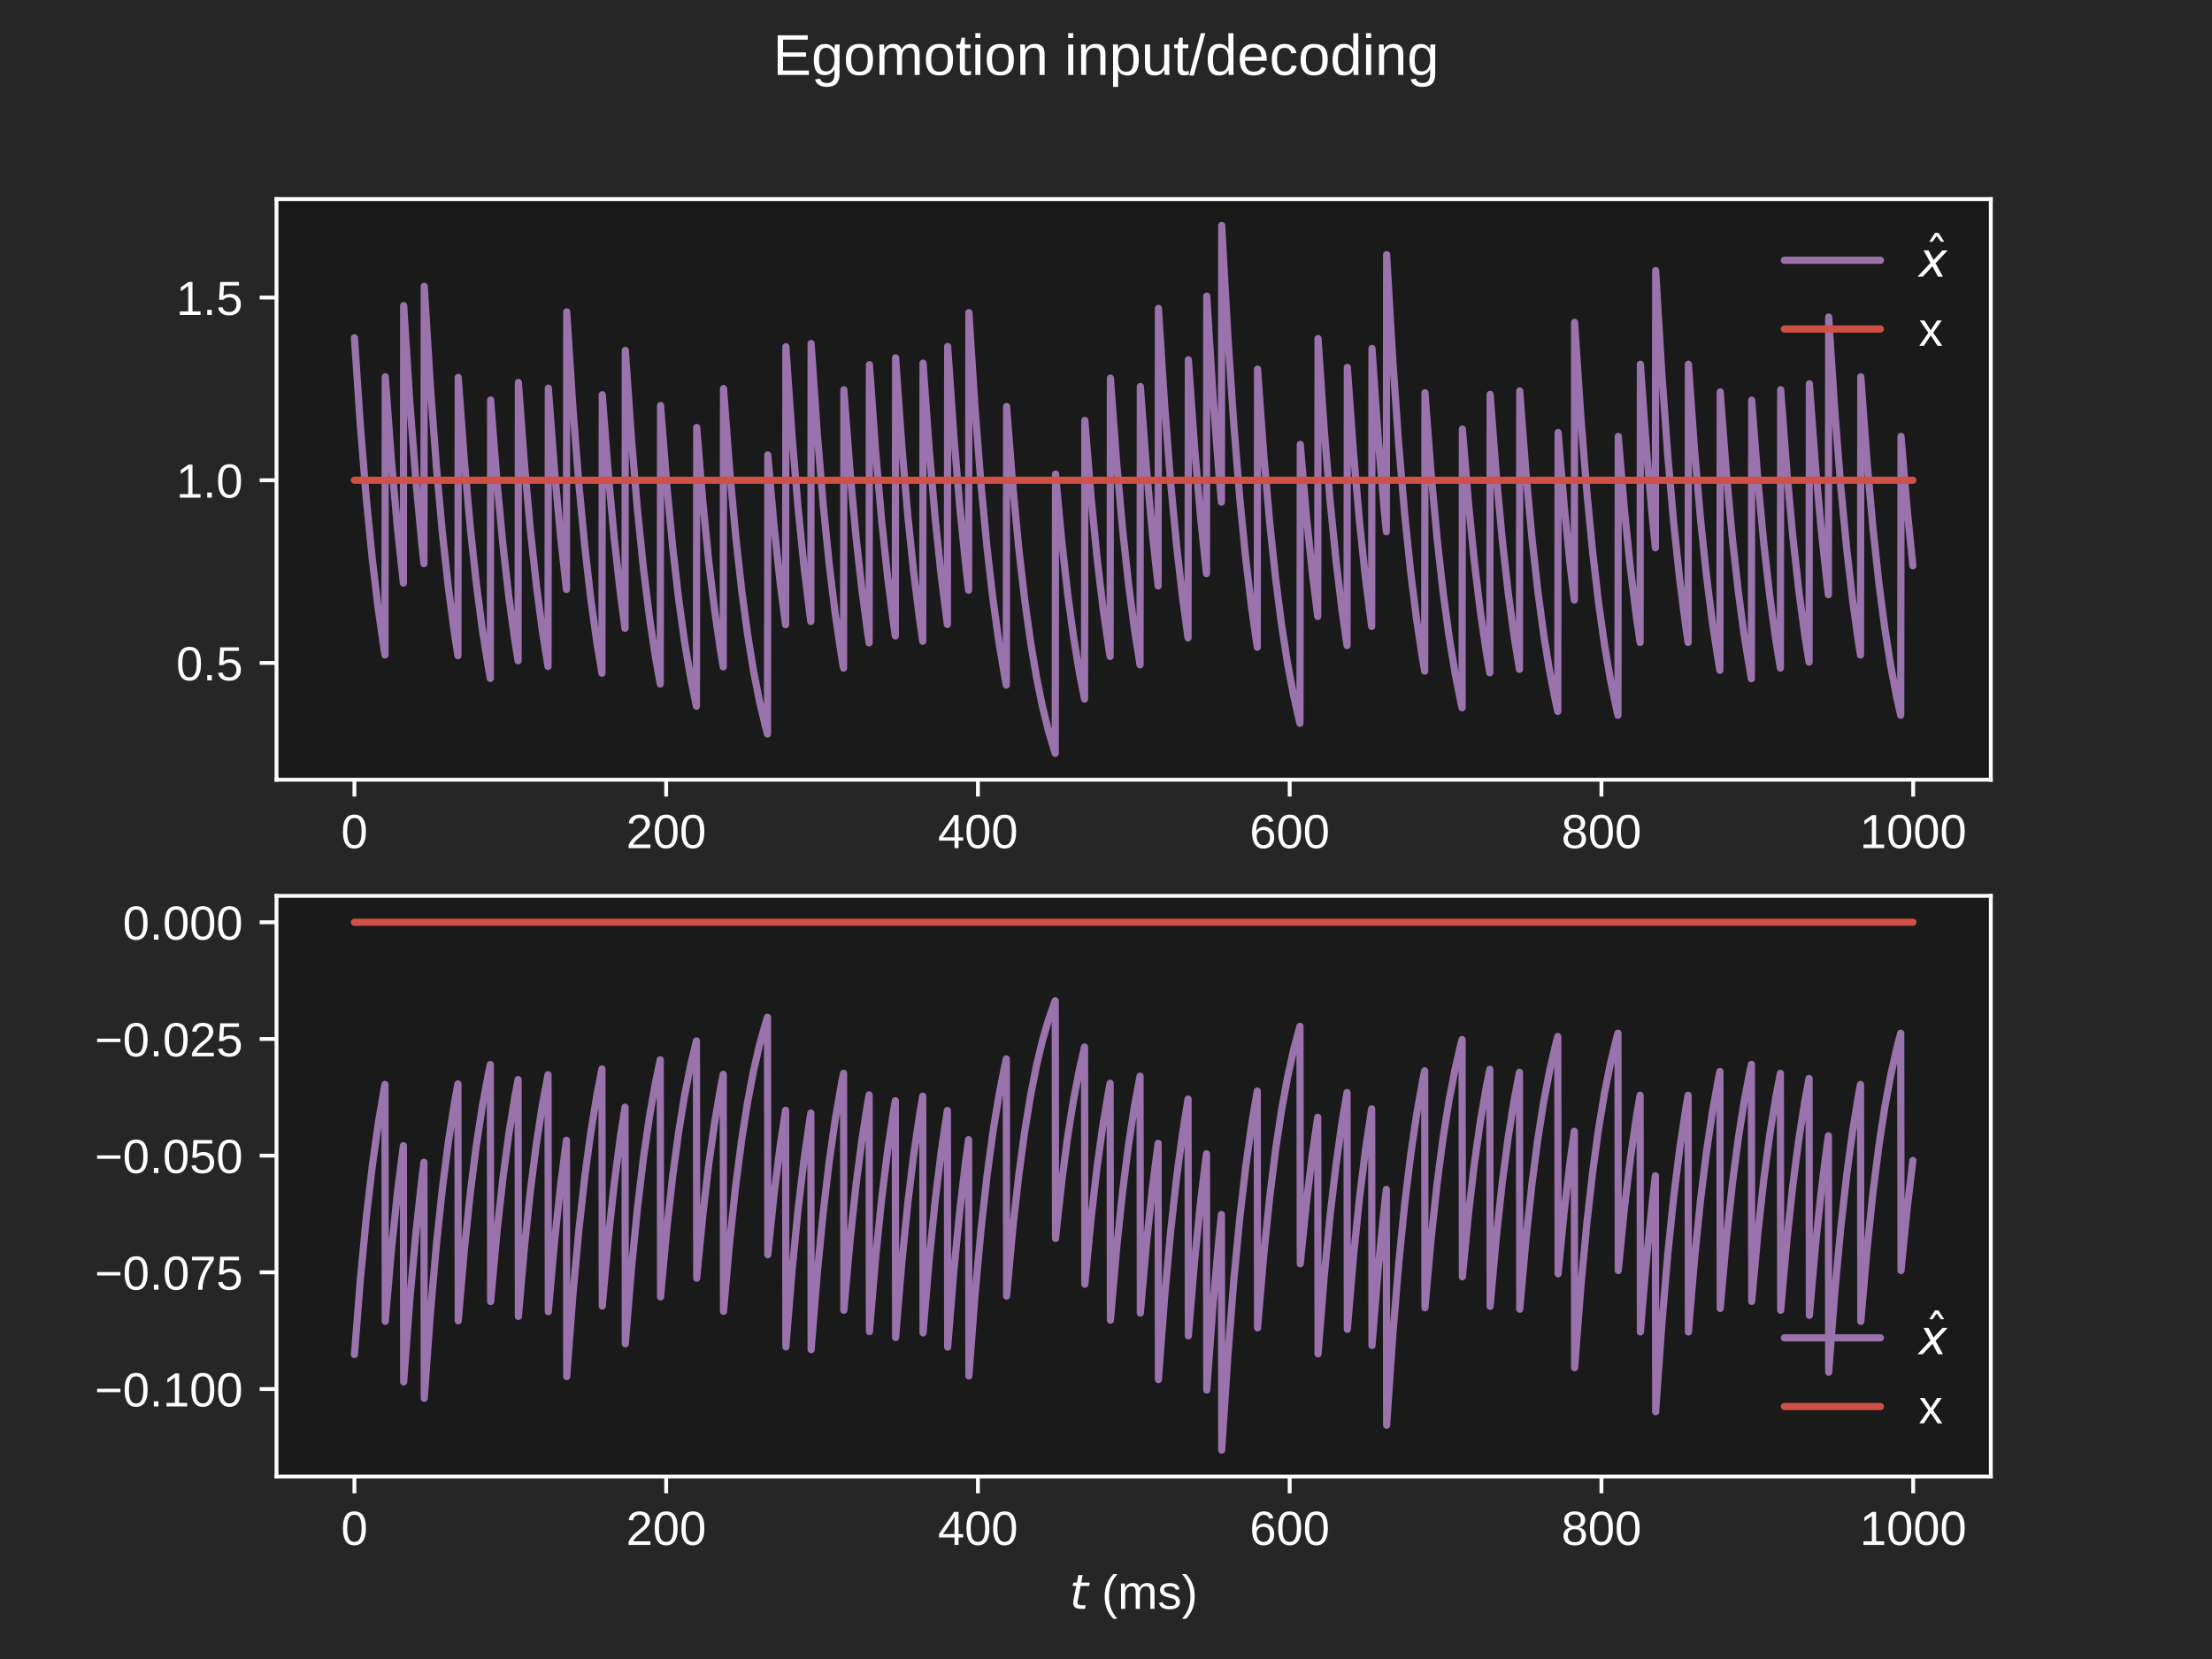 <?xml version="1.0" encoding="utf-8" standalone="no"?>
<!DOCTYPE svg PUBLIC "-//W3C//DTD SVG 1.1//EN"
  "http://www.w3.org/Graphics/SVG/1.1/DTD/svg11.dtd">
<!-- Created with matplotlib (https://matplotlib.org/) -->
<svg height="345.6pt" version="1.1" viewBox="0 0 460.8 345.6" width="460.8pt" xmlns="http://www.w3.org/2000/svg" xmlns:xlink="http://www.w3.org/1999/xlink">
 <defs>
  <style type="text/css">*{stroke-linecap:butt;stroke-linejoin:round;}</style>
 </defs>
 <g id="figure_1">
  <g id="patch_1">
   <path d="M 0 345.6 
L 460.8 345.6 
L 460.8 0 
L 0 0 
z
" style="fill:#262626;"/>
  </g>
  <g id="axes_1">
   <g id="patch_2">
    <path d="M 57.6 162.432 
L 414.72 162.432 
L 414.72 41.472 
L 57.6 41.472 
z
" style="fill:#1a1a1a;"/>
   </g>
   <g id="matplotlib.axis_1">
    <g id="xtick_1">
     <g id="line2d_1">
      <defs>
       <path d="M 0 0 
L 0 3.5 
" id="m8b105c3c5e" style="stroke:#ffffff;stroke-width:0.8;"/>
      </defs>
      <g>
       <use style="fill:#ffffff;stroke:#ffffff;stroke-width:0.8;" x="73.833" xlink:href="#m8b105c3c5e" y="162.432"/>
      </g>
     </g>
     <g id="text_1">
      <!-- 0 -->
      <g style="fill:#ffffff;" transform="translate(71.052 176.679)scale(0.1 -0.1)">
       <defs>
        <path d="M 51.703 34.422 
Q 51.703 24.516 49.828 17.75 
Q 47.953 10.984 44.703 6.812 
Q 41.453 2.641 37.062 0.828 
Q 32.672 -0.984 27.688 -0.984 
Q 22.656 -0.984 18.312 0.828 
Q 13.969 2.641 10.766 6.781 
Q 7.562 10.938 5.734 17.703 
Q 3.906 24.469 3.906 34.422 
Q 3.906 44.828 5.734 51.641 
Q 7.562 58.453 10.781 62.5 
Q 14.016 66.547 18.406 68.188 
Q 22.797 69.828 27.984 69.828 
Q 32.906 69.828 37.219 68.188 
Q 41.547 66.547 44.766 62.5 
Q 48 58.453 49.844 51.641 
Q 51.703 44.828 51.703 34.422 
z
M 42.781 34.422 
Q 42.781 42.625 41.797 48.062 
Q 40.828 53.516 38.922 56.766 
Q 37.016 60.016 34.25 61.359 
Q 31.5 62.703 27.984 62.703 
Q 24.266 62.703 21.438 61.328 
Q 18.609 59.969 16.672 56.719 
Q 14.75 53.469 13.766 48.016 
Q 12.797 42.578 12.797 34.422 
Q 12.797 26.516 13.797 21.094 
Q 14.797 15.672 16.719 12.375 
Q 18.656 9.078 21.438 7.641 
Q 24.219 6.203 27.781 6.203 
Q 31.25 6.203 34.031 7.641 
Q 36.812 9.078 38.734 12.375 
Q 40.672 15.672 41.719 21.094 
Q 42.781 26.516 42.781 34.422 
z
" id="LiberationSans-48"/>
       </defs>
       <use xlink:href="#LiberationSans-48"/>
      </g>
     </g>
    </g>
    <g id="xtick_2">
     <g id="line2d_2">
      <g>
       <use style="fill:#ffffff;stroke:#ffffff;stroke-width:0.8;" x="138.777" xlink:href="#m8b105c3c5e" y="162.432"/>
      </g>
     </g>
     <g id="text_2">
      <!-- 200 -->
      <g style="fill:#ffffff;" transform="translate(130.435 176.679)scale(0.1 -0.1)">
       <defs>
        <path d="M 5.031 0 
L 5.031 6.203 
Q 7.516 11.922 11.109 16.281 
Q 14.703 20.656 18.656 24.188 
Q 22.609 27.734 26.484 30.766 
Q 30.375 33.797 33.5 36.812 
Q 36.625 39.844 38.547 43.156 
Q 40.484 46.484 40.484 50.688 
Q 40.484 53.609 39.594 55.828 
Q 38.719 58.062 37.062 59.562 
Q 35.406 61.078 33.078 61.828 
Q 30.766 62.594 27.938 62.594 
Q 25.297 62.594 22.969 61.859 
Q 20.656 61.141 18.844 59.672 
Q 17.047 58.203 15.891 56.031 
Q 14.75 53.859 14.406 50.984 
L 5.422 51.812 
Q 5.859 55.516 7.469 58.781 
Q 9.078 62.062 11.906 64.531 
Q 14.75 67 18.719 68.406 
Q 22.703 69.828 27.938 69.828 
Q 33.062 69.828 37.062 68.609 
Q 41.062 67.391 43.812 64.984 
Q 46.578 62.594 48.047 59.078 
Q 49.516 55.562 49.516 50.984 
Q 49.516 47.516 48.266 44.391 
Q 47.016 41.266 44.938 38.422 
Q 42.875 35.594 40.141 32.953 
Q 37.406 30.328 34.422 27.812 
Q 31.453 25.297 28.422 22.828 
Q 25.391 20.359 22.719 17.859 
Q 20.062 15.375 17.969 12.812 
Q 15.875 10.25 14.703 7.469 
L 50.594 7.469 
L 50.594 0 
z
" id="LiberationSans-50"/>
       </defs>
       <use xlink:href="#LiberationSans-50"/>
       <use x="55.615" xlink:href="#LiberationSans-48"/>
       <use x="111.23" xlink:href="#LiberationSans-48"/>
      </g>
     </g>
    </g>
    <g id="xtick_3">
     <g id="line2d_3">
      <g>
       <use style="fill:#ffffff;stroke:#ffffff;stroke-width:0.8;" x="203.721" xlink:href="#m8b105c3c5e" y="162.432"/>
      </g>
     </g>
     <g id="text_3">
      <!-- 400 -->
      <g style="fill:#ffffff;" transform="translate(195.379 176.679)scale(0.1 -0.1)">
       <defs>
        <path d="M 43.016 15.578 
L 43.016 0 
L 34.719 0 
L 34.719 15.578 
L 2.297 15.578 
L 2.297 22.406 
L 33.797 68.797 
L 43.016 68.797 
L 43.016 22.516 
L 52.688 22.516 
L 52.688 15.578 
z
M 34.719 58.891 
Q 34.625 58.641 34.234 57.938 
Q 33.844 57.234 33.344 56.344 
Q 32.859 55.469 32.344 54.562 
Q 31.844 53.656 31.453 53.078 
L 13.812 27.094 
Q 13.578 26.703 13.109 26.062 
Q 12.641 25.438 12.156 24.781 
Q 11.672 24.125 11.172 23.484 
Q 10.688 22.859 10.406 22.516 
L 34.719 22.516 
z
" id="LiberationSans-52"/>
       </defs>
       <use xlink:href="#LiberationSans-52"/>
       <use x="55.615" xlink:href="#LiberationSans-48"/>
       <use x="111.23" xlink:href="#LiberationSans-48"/>
      </g>
     </g>
    </g>
    <g id="xtick_4">
     <g id="line2d_4">
      <g>
       <use style="fill:#ffffff;stroke:#ffffff;stroke-width:0.8;" x="268.664" xlink:href="#m8b105c3c5e" y="162.432"/>
      </g>
     </g>
     <g id="text_4">
      <!-- 600 -->
      <g style="fill:#ffffff;" transform="translate(260.323 176.679)scale(0.1 -0.1)">
       <defs>
        <path d="M 51.219 22.516 
Q 51.219 17.328 49.781 13 
Q 48.344 8.688 45.531 5.578 
Q 42.719 2.484 38.562 0.75 
Q 34.422 -0.984 29 -0.984 
Q 23 -0.984 18.5 1.312 
Q 14.016 3.609 11.031 7.922 
Q 8.062 12.25 6.562 18.531 
Q 5.078 24.812 5.078 32.812 
Q 5.078 42 6.766 48.922 
Q 8.453 55.859 11.625 60.5 
Q 14.797 65.141 19.359 67.484 
Q 23.922 69.828 29.688 69.828 
Q 33.203 69.828 36.281 69.094 
Q 39.359 68.359 41.875 66.719 
Q 44.391 65.094 46.281 62.406 
Q 48.188 59.719 49.312 55.812 
L 40.922 54.297 
Q 39.547 58.734 36.547 60.719 
Q 33.547 62.703 29.594 62.703 
Q 25.984 62.703 23.047 60.984 
Q 20.125 59.281 18.062 55.875 
Q 16.016 52.484 14.906 47.359 
Q 13.812 42.234 13.812 35.406 
Q 16.219 39.844 20.562 42.156 
Q 24.906 44.484 30.516 44.484 
Q 35.203 44.484 39.016 42.969 
Q 42.828 41.453 45.531 38.594 
Q 48.25 35.75 49.734 31.672 
Q 51.219 27.594 51.219 22.516 
z
M 42.281 22.125 
Q 42.281 25.688 41.406 28.562 
Q 40.531 31.453 38.766 33.469 
Q 37.016 35.5 34.422 36.594 
Q 31.844 37.703 28.422 37.703 
Q 26.031 37.703 23.578 36.984 
Q 21.141 36.281 19.156 34.688 
Q 17.188 33.109 15.938 30.516 
Q 14.703 27.938 14.703 24.219 
Q 14.703 20.406 15.672 17.109 
Q 16.656 13.812 18.484 11.375 
Q 20.312 8.938 22.891 7.516 
Q 25.484 6.109 28.719 6.109 
Q 31.891 6.109 34.406 7.203 
Q 36.922 8.297 38.672 10.375 
Q 40.438 12.453 41.359 15.422 
Q 42.281 18.406 42.281 22.125 
z
" id="LiberationSans-54"/>
       </defs>
       <use xlink:href="#LiberationSans-54"/>
       <use x="55.615" xlink:href="#LiberationSans-48"/>
       <use x="111.23" xlink:href="#LiberationSans-48"/>
      </g>
     </g>
    </g>
    <g id="xtick_5">
     <g id="line2d_5">
      <g>
       <use style="fill:#ffffff;stroke:#ffffff;stroke-width:0.8;" x="333.608" xlink:href="#m8b105c3c5e" y="162.432"/>
      </g>
     </g>
     <g id="text_5">
      <!-- 800 -->
      <g style="fill:#ffffff;" transform="translate(325.267 176.679)scale(0.1 -0.1)">
       <defs>
        <path d="M 51.266 19.188 
Q 51.266 14.797 49.875 11.109 
Q 48.484 7.422 45.625 4.734 
Q 42.781 2.047 38.328 0.531 
Q 33.891 -0.984 27.828 -0.984 
Q 21.781 -0.984 17.359 0.531 
Q 12.938 2.047 10.031 4.703 
Q 7.125 7.375 5.734 11.062 
Q 4.344 14.75 4.344 19.094 
Q 4.344 22.859 5.484 25.781 
Q 6.641 28.719 8.562 30.828 
Q 10.5 32.953 12.969 34.25 
Q 15.438 35.547 18.062 35.984 
L 18.062 36.188 
Q 15.188 36.859 12.906 38.375 
Q 10.641 39.891 9.094 42.016 
Q 7.562 44.141 6.75 46.719 
Q 5.953 49.312 5.953 52.203 
Q 5.953 55.812 7.344 59 
Q 8.734 62.203 11.469 64.625 
Q 14.203 67.047 18.25 68.438 
Q 22.312 69.828 27.641 69.828 
Q 33.25 69.828 37.375 68.406 
Q 41.5 67 44.203 64.578 
Q 46.922 62.156 48.234 58.938 
Q 49.562 55.719 49.562 52.094 
Q 49.562 49.266 48.75 46.672 
Q 47.953 44.094 46.406 41.969 
Q 44.875 39.844 42.594 38.344 
Q 40.328 36.859 37.359 36.281 
L 37.359 36.078 
Q 40.328 35.594 42.859 34.297 
Q 45.406 33.016 47.266 30.891 
Q 49.125 28.766 50.188 25.828 
Q 51.266 22.906 51.266 19.188 
z
M 40.438 51.609 
Q 40.438 54.203 39.766 56.344 
Q 39.109 58.5 37.594 60.031 
Q 36.078 61.578 33.641 62.422 
Q 31.203 63.281 27.641 63.281 
Q 24.172 63.281 21.781 62.422 
Q 19.391 61.578 17.844 60.031 
Q 16.312 58.5 15.625 56.344 
Q 14.938 54.203 14.938 51.609 
Q 14.938 49.562 15.469 47.406 
Q 16.016 45.266 17.422 43.5 
Q 18.844 41.75 21.328 40.625 
Q 23.828 39.5 27.734 39.5 
Q 31.891 39.5 34.406 40.625 
Q 36.922 41.75 38.25 43.5 
Q 39.594 45.266 40.016 47.406 
Q 40.438 49.562 40.438 51.609 
z
M 42.141 20.016 
Q 42.141 22.516 41.453 24.828 
Q 40.766 27.156 39.109 28.938 
Q 37.453 30.719 34.641 31.812 
Q 31.844 32.906 27.641 32.906 
Q 23.781 32.906 21.062 31.812 
Q 18.359 30.719 16.672 28.906 
Q 14.984 27.094 14.203 24.719 
Q 13.422 22.359 13.422 19.828 
Q 13.422 16.656 14.203 14.031 
Q 14.984 11.422 16.688 9.547 
Q 18.406 7.672 21.188 6.641 
Q 23.969 5.609 27.938 5.609 
Q 31.938 5.609 34.672 6.641 
Q 37.406 7.672 39.062 9.547 
Q 40.719 11.422 41.422 14.078 
Q 42.141 16.75 42.141 20.016 
z
" id="LiberationSans-56"/>
       </defs>
       <use xlink:href="#LiberationSans-56"/>
       <use x="55.615" xlink:href="#LiberationSans-48"/>
       <use x="111.23" xlink:href="#LiberationSans-48"/>
      </g>
     </g>
    </g>
    <g id="xtick_6">
     <g id="line2d_6">
      <g>
       <use style="fill:#ffffff;stroke:#ffffff;stroke-width:0.8;" x="398.552" xlink:href="#m8b105c3c5e" y="162.432"/>
      </g>
     </g>
     <g id="text_6">
      <!-- 1000 -->
      <g style="fill:#ffffff;" transform="translate(387.43 176.679)scale(0.1 -0.1)">
       <defs>
        <path d="M 7.625 0 
L 7.625 7.469 
L 25.141 7.469 
L 25.141 60.406 
L 9.625 49.312 
L 9.625 57.625 
L 25.875 68.797 
L 33.984 68.797 
L 33.984 7.469 
L 50.734 7.469 
L 50.734 0 
z
" id="LiberationSans-49"/>
       </defs>
       <use xlink:href="#LiberationSans-49"/>
       <use x="55.615" xlink:href="#LiberationSans-48"/>
       <use x="111.23" xlink:href="#LiberationSans-48"/>
       <use x="166.846" xlink:href="#LiberationSans-48"/>
      </g>
     </g>
    </g>
   </g>
   <g id="matplotlib.axis_2">
    <g id="ytick_1">
     <g id="line2d_7">
      <defs>
       <path d="M 0 0 
L -3.5 0 
" id="me8f4b4d537" style="stroke:#ffffff;stroke-width:0.8;"/>
      </defs>
      <g>
       <use style="fill:#ffffff;stroke:#ffffff;stroke-width:0.8;" x="57.6" xlink:href="#me8f4b4d537" y="138.1"/>
      </g>
     </g>
     <g id="text_7">
      <!-- 0.5 -->
      <g style="fill:#ffffff;" transform="translate(36.7 141.723)scale(0.1 -0.1)">
       <defs>
        <path d="M 9.125 0 
L 9.125 10.688 
L 18.656 10.688 
L 18.656 0 
z
" id="LiberationSans-46"/>
        <path d="M 51.422 22.406 
Q 51.422 17.234 49.859 12.938 
Q 48.297 8.641 45.219 5.531 
Q 42.141 2.438 37.578 0.719 
Q 33.016 -0.984 27 -0.984 
Q 21.578 -0.984 17.547 0.281 
Q 13.531 1.562 10.734 3.781 
Q 7.953 6 6.312 8.984 
Q 4.688 11.969 4 15.375 
L 12.891 16.406 
Q 13.422 14.453 14.391 12.625 
Q 15.375 10.797 17.062 9.344 
Q 18.75 7.906 21.219 7.047 
Q 23.688 6.203 27.203 6.203 
Q 30.609 6.203 33.391 7.25 
Q 36.188 8.297 38.156 10.344 
Q 40.141 12.406 41.203 15.375 
Q 42.281 18.359 42.281 22.219 
Q 42.281 25.391 41.25 28.047 
Q 40.234 30.719 38.328 32.641 
Q 36.422 34.578 33.656 35.641 
Q 30.906 36.719 27.391 36.719 
Q 25.203 36.719 23.344 36.328 
Q 21.484 35.938 19.891 35.25 
Q 18.312 34.578 17.016 33.672 
Q 15.719 32.766 14.594 31.781 
L 6 31.781 
L 8.297 68.797 
L 47.406 68.797 
L 47.406 61.328 
L 16.312 61.328 
L 14.984 39.5 
Q 17.328 41.312 20.844 42.594 
Q 24.359 43.891 29.203 43.891 
Q 34.328 43.891 38.422 42.328 
Q 42.531 40.766 45.406 37.906 
Q 48.297 35.062 49.859 31.109 
Q 51.422 27.156 51.422 22.406 
z
" id="LiberationSans-53"/>
       </defs>
       <use xlink:href="#LiberationSans-48"/>
       <use x="55.615" xlink:href="#LiberationSans-46"/>
       <use x="83.398" xlink:href="#LiberationSans-53"/>
      </g>
     </g>
    </g>
    <g id="ytick_2">
     <g id="line2d_8">
      <g>
       <use style="fill:#ffffff;stroke:#ffffff;stroke-width:0.8;" x="57.6" xlink:href="#me8f4b4d537" y="100.045"/>
      </g>
     </g>
     <g id="text_8">
      <!-- 1.0 -->
      <g style="fill:#ffffff;" transform="translate(36.7 103.668)scale(0.1 -0.1)">
       <use xlink:href="#LiberationSans-49"/>
       <use x="55.615" xlink:href="#LiberationSans-46"/>
       <use x="83.398" xlink:href="#LiberationSans-48"/>
      </g>
     </g>
    </g>
    <g id="ytick_3">
     <g id="line2d_9">
      <g>
       <use style="fill:#ffffff;stroke:#ffffff;stroke-width:0.8;" x="57.6" xlink:href="#me8f4b4d537" y="61.99"/>
      </g>
     </g>
     <g id="text_9">
      <!-- 1.5 -->
      <g style="fill:#ffffff;" transform="translate(36.7 65.613)scale(0.1 -0.1)">
       <use xlink:href="#LiberationSans-49"/>
       <use x="55.615" xlink:href="#LiberationSans-46"/>
       <use x="83.398" xlink:href="#LiberationSans-53"/>
      </g>
     </g>
    </g>
   </g>
   <g id="line2d_10">
    <path clip-path="url(#p7c2dbef9bd)" d="M 73.833 70.356 
L 75.067 88.663 
L 76.301 103.803 
L 77.535 116.323 
L 78.768 126.676 
L 80.002 135.238 
L 80.197 136.447 
L 80.262 78.484 
L 80.327 79.456 
L 81.561 96.189 
L 82.795 110.026 
L 84.029 121.469 
L 84.094 63.655 
L 84.159 64.774 
L 85.393 84.047 
L 86.627 99.986 
L 87.861 113.166 
L 88.315 117.424 
L 88.38 59.651 
L 88.445 60.81 
L 89.679 80.769 
L 90.913 97.275 
L 92.147 110.924 
L 93.381 122.212 
L 94.615 131.546 
L 95.394 136.59 
L 95.459 78.626 
L 95.524 79.596 
L 96.758 96.305 
L 97.992 110.122 
L 99.226 121.548 
L 100.46 130.997 
L 101.694 138.811 
L 102.148 141.336 
L 102.213 83.324 
L 102.278 84.248 
L 103.512 100.151 
L 104.746 113.303 
L 105.98 124.179 
L 107.214 133.173 
L 107.928 137.65 
L 107.993 79.675 
L 108.058 80.635 
L 109.292 97.164 
L 110.526 110.832 
L 111.76 122.136 
L 112.994 131.483 
L 114.163 138.842 
L 114.228 80.855 
L 114.293 81.803 
L 115.527 98.13 
L 116.761 111.631 
L 117.995 122.796 
L 118.06 64.969 
L 118.124 66.075 
L 119.358 85.124 
L 120.592 100.876 
L 121.826 113.902 
L 123.06 124.674 
L 124.294 133.582 
L 125.398 140.238 
L 125.463 82.237 
L 125.528 83.172 
L 126.762 99.261 
L 127.996 112.567 
L 129.23 123.57 
L 130.204 130.895 
L 130.269 72.987 
L 130.334 74.013 
L 131.568 91.688 
L 132.802 106.304 
L 134.036 118.391 
L 135.27 128.387 
L 136.504 136.652 
L 137.543 142.493 
L 137.608 84.47 
L 137.673 85.382 
L 138.907 101.089 
L 140.14 114.079 
L 141.374 124.82 
L 142.608 133.703 
L 143.842 141.049 
L 145.076 147.124 
L 145.141 89.054 
L 145.206 89.921 
L 146.44 104.843 
L 147.674 117.183 
L 148.908 127.387 
L 150.142 135.826 
L 150.661 138.927 
L 150.726 80.939 
L 150.791 81.886 
L 152.025 98.198 
L 153.259 111.688 
L 154.493 122.843 
L 155.727 132.068 
L 156.961 139.697 
L 158.195 146.006 
L 159.429 151.223 
L 159.883 152.908 
L 159.948 94.781 
L 160.013 95.591 
L 161.247 109.532 
L 162.481 121.06 
L 163.65 130.136 
L 163.715 72.235 
L 163.78 73.269 
L 165.014 91.073 
L 166.248 105.795 
L 167.482 117.97 
L 168.716 128.039 
L 168.911 129.461 
L 168.976 71.567 
L 169.04 72.608 
L 170.274 90.526 
L 171.508 105.343 
L 172.742 117.596 
L 173.976 127.729 
L 175.21 136.109 
L 175.73 139.188 
L 175.795 81.197 
L 175.86 82.142 
L 177.094 98.41 
L 178.327 111.863 
L 179.561 122.988 
L 180.795 132.188 
L 181.055 133.912 
L 181.12 75.974 
L 181.185 76.971 
L 182.419 94.134 
L 183.653 108.327 
L 184.887 120.064 
L 186.121 129.77 
L 186.51 132.471 
L 186.575 74.547 
L 186.64 75.558 
L 187.874 92.966 
L 189.108 107.361 
L 190.342 119.265 
L 191.576 129.109 
L 192.225 133.586 
L 192.29 75.651 
L 192.355 76.651 
L 193.589 93.869 
L 194.823 108.108 
L 196.057 119.883 
L 197.291 129.62 
L 197.356 130.083 
L 197.421 72.183 
L 197.486 73.218 
L 198.72 91.03 
L 199.954 105.76 
L 201.188 117.941 
L 201.772 122.952 
L 201.837 65.123 
L 201.902 66.227 
L 203.136 85.249 
L 204.37 100.98 
L 205.604 113.988 
L 206.838 124.745 
L 208.072 133.641 
L 209.306 140.998 
L 209.63 142.712 
L 209.695 84.687 
L 209.76 85.597 
L 210.994 101.267 
L 212.228 114.226 
L 213.462 124.942 
L 214.696 133.804 
L 215.93 141.132 
L 217.164 147.192 
L 218.398 152.204 
L 219.632 156.348 
L 219.827 156.934 
L 219.892 98.767 
L 219.956 99.537 
L 221.19 112.795 
L 222.424 123.759 
L 223.658 132.825 
L 224.892 140.323 
L 225.931 145.621 
L 225.996 87.566 
L 226.061 88.448 
L 227.295 103.625 
L 228.529 116.175 
L 229.763 126.554 
L 230.997 135.137 
L 231.257 136.745 
L 231.322 78.779 
L 231.387 79.748 
L 232.621 96.43 
L 233.854 110.226 
L 235.088 121.634 
L 236.322 131.068 
L 237.491 138.495 
L 237.556 80.512 
L 237.621 81.464 
L 238.855 97.849 
L 240.089 111.399 
L 241.258 122.066 
L 241.323 64.246 
L 241.388 65.36 
L 242.622 84.532 
L 243.856 100.386 
L 245.09 113.497 
L 246.324 124.339 
L 247.493 132.875 
L 247.558 74.947 
L 247.623 75.954 
L 248.857 93.293 
L 250.09 107.631 
L 251.324 119.489 
L 251.389 61.694 
L 251.454 62.833 
L 252.688 82.442 
L 253.922 98.658 
L 254.442 104.617 
L 254.507 46.97 
L 254.572 48.256 
L 255.806 70.387 
L 257.039 88.689 
L 258.273 103.824 
L 259.507 116.34 
L 260.741 126.691 
L 261.91 134.839 
L 261.975 76.892 
L 262.04 77.879 
L 263.274 94.885 
L 264.508 108.948 
L 265.742 120.577 
L 266.976 130.195 
L 268.21 138.147 
L 269.444 144.724 
L 270.678 150.163 
L 270.808 150.678 
L 270.873 92.573 
L 270.937 93.405 
L 272.171 107.724 
L 273.405 119.565 
L 274.509 128.412 
L 274.574 70.529 
L 274.639 71.58 
L 275.873 89.675 
L 277.107 104.64 
L 278.341 117.015 
L 279.575 127.248 
L 280.614 134.479 
L 280.679 76.536 
L 280.744 77.527 
L 281.978 94.594 
L 283.212 108.707 
L 284.446 120.378 
L 285.68 130.03 
L 285.745 130.489 
L 285.81 72.585 
L 285.875 73.615 
L 287.108 91.359 
L 288.342 106.032 
L 288.797 110.773 
L 288.862 53.065 
L 288.927 54.29 
L 290.161 75.377 
L 291.395 92.816 
L 292.629 107.237 
L 293.863 119.162 
L 295.097 129.024 
L 296.331 137.18 
L 296.785 139.815 
L 296.85 81.818 
L 296.915 82.757 
L 298.149 98.918 
L 299.383 112.283 
L 300.617 123.336 
L 301.851 132.475 
L 303.085 140.034 
L 304.319 146.284 
L 304.578 147.455 
L 304.643 89.383 
L 304.708 90.246 
L 305.942 105.112 
L 307.176 117.405 
L 308.41 127.571 
L 309.644 135.978 
L 310.358 140.163 
L 310.423 82.163 
L 310.488 83.098 
L 311.722 99.201 
L 312.956 112.517 
L 314.19 123.529 
L 315.424 132.635 
L 316.528 139.439 
L 316.593 81.446 
L 316.658 82.388 
L 317.892 98.614 
L 319.126 112.031 
L 320.36 123.127 
L 321.594 132.303 
L 322.828 139.891 
L 324.062 146.166 
L 324.516 148.194 
L 324.581 90.114 
L 324.646 90.97 
L 325.88 105.71 
L 327.114 117.9 
L 327.958 125.001 
L 328.023 67.152 
L 328.088 68.237 
L 329.322 86.911 
L 330.556 102.354 
L 331.79 115.124 
L 333.024 125.685 
L 334.258 134.418 
L 335.492 141.64 
L 336.726 147.613 
L 337.05 149.005 
L 337.115 90.917 
L 337.18 91.765 
L 338.414 106.368 
L 339.648 118.444 
L 340.882 128.43 
L 341.661 133.827 
L 341.726 75.889 
L 341.791 76.887 
L 343.025 94.064 
L 344.259 108.269 
L 344.844 114.112 
L 344.909 56.371 
L 344.974 57.563 
L 346.207 78.084 
L 347.441 95.054 
L 348.675 109.088 
L 349.909 120.693 
L 351.143 130.29 
L 351.663 133.817 
L 351.728 75.88 
L 351.793 76.877 
L 353.027 94.056 
L 354.26 108.263 
L 355.494 120.011 
L 356.728 129.726 
L 357.962 137.76 
L 358.287 139.632 
L 358.352 81.638 
L 358.417 82.578 
L 359.651 98.771 
L 360.885 112.161 
L 362.119 123.235 
L 363.353 132.392 
L 364.587 139.965 
L 364.846 141.384 
L 364.911 83.371 
L 364.976 84.295 
L 366.21 100.19 
L 367.444 113.335 
L 368.678 124.205 
L 369.912 133.195 
L 370.886 139.179 
L 370.951 81.188 
L 371.016 82.133 
L 372.25 98.403 
L 373.484 111.857 
L 374.718 122.983 
L 375.952 132.184 
L 376.861 137.928 
L 376.926 79.95 
L 376.991 80.908 
L 378.225 97.389 
L 379.459 111.019 
L 380.693 122.29 
L 380.887 123.882 
L 380.952 66.044 
L 381.017 67.139 
L 382.251 86.003 
L 383.485 101.603 
L 384.719 114.504 
L 385.953 125.172 
L 387.187 133.994 
L 387.577 136.449 
L 387.642 78.486 
L 387.707 79.458 
L 388.941 96.19 
L 390.174 110.027 
L 391.408 121.47 
L 392.642 130.933 
L 393.876 138.758 
L 395.11 145.229 
L 395.954 148.999 
L 396.019 90.911 
L 396.084 91.759 
L 397.318 106.363 
L 398.487 117.86 
L 398.487 117.86 
" style="fill:none;stroke:#9a72ac;stroke-linecap:round;stroke-width:1.5;"/>
   </g>
   <g id="line2d_11">
    <path clip-path="url(#p7c2dbef9bd)" d="M 73.833 100.045 
L 398.487 100.045 
L 398.487 100.045 
" style="fill:none;stroke:#cf5044;stroke-linecap:round;stroke-width:1.5;"/>
   </g>
   <g id="patch_3">
    <path d="M 57.6 162.432 
L 57.6 41.472 
" style="fill:none;stroke:#ffffff;stroke-linecap:square;stroke-linejoin:miter;stroke-width:0.8;"/>
   </g>
   <g id="patch_4">
    <path d="M 414.72 162.432 
L 414.72 41.472 
" style="fill:none;stroke:#ffffff;stroke-linecap:square;stroke-linejoin:miter;stroke-width:0.8;"/>
   </g>
   <g id="patch_5">
    <path d="M 57.6 162.432 
L 414.72 162.432 
" style="fill:none;stroke:#ffffff;stroke-linecap:square;stroke-linejoin:miter;stroke-width:0.8;"/>
   </g>
   <g id="patch_6">
    <path d="M 57.6 41.472 
L 414.72 41.472 
" style="fill:none;stroke:#ffffff;stroke-linecap:square;stroke-linejoin:miter;stroke-width:0.8;"/>
   </g>
   <g id="legend_1">
    <g id="line2d_12">
     <path d="M 371.72 54.219 
L 391.72 54.219 
" style="fill:none;stroke:#9a72ac;stroke-linecap:round;stroke-width:1.5;"/>
    </g>
    <g id="line2d_13"/>
    <g id="text_10">
     <!-- $\hat{x}$ -->
     <g style="fill:#ffffff;" transform="translate(399.72 57.719)scale(0.1 -0.1)">
      <defs>
       <path d="M -28.609 79.984 
L -21.391 79.984 
L -9.422 61.625 
L -16.219 61.625 
L -25 73.578 
L -33.797 61.625 
L -40.578 61.625 
z
M -25 56 
z
" id="DejaVuSans-770"/>
       <path d="M 60.016 54.688 
L 34.906 27.875 
L 50.297 0 
L 39.984 0 
L 28.422 21.688 
L 8.297 0 
L -2.594 0 
L 24.312 28.812 
L 10.016 54.688 
L 20.312 54.688 
L 30.812 34.906 
L 49.125 54.688 
z
" id="DejaVuSans-Oblique-120"/>
      </defs>
      <use transform="translate(62.373 12.016)" xlink:href="#DejaVuSans-770"/>
      <use transform="translate(0 0.828)" xlink:href="#DejaVuSans-Oblique-120"/>
     </g>
    </g>
    <g id="line2d_14">
     <path d="M 371.72 68.541 
L 391.72 68.541 
" style="fill:none;stroke:#cf5044;stroke-linecap:round;stroke-width:1.5;"/>
    </g>
    <g id="line2d_15"/>
    <g id="text_11">
     <!-- x -->
     <g style="fill:#ffffff;" transform="translate(399.72 72.041)scale(0.1 -0.1)">
      <defs>
       <path d="M 39.109 0 
L 24.906 21.688 
L 10.594 0 
L 1.125 0 
L 19.922 27.156 
L 2 52.828 
L 11.719 52.828 
L 24.906 32.281 
L 37.984 52.828 
L 47.797 52.828 
L 29.891 27.25 
L 48.922 0 
z
" id="LiberationSans-120"/>
      </defs>
      <use xlink:href="#LiberationSans-120"/>
     </g>
    </g>
   </g>
  </g>
  <g id="axes_2">
   <g id="patch_7">
    <path d="M 57.6 307.584 
L 414.72 307.584 
L 414.72 186.624 
L 57.6 186.624 
z
" style="fill:#1a1a1a;"/>
   </g>
   <g id="matplotlib.axis_3">
    <g id="xtick_7">
     <g id="line2d_16">
      <g>
       <use style="fill:#ffffff;stroke:#ffffff;stroke-width:0.8;" x="73.833" xlink:href="#m8b105c3c5e" y="307.584"/>
      </g>
     </g>
     <g id="text_12">
      <!-- 0 -->
      <g style="fill:#ffffff;" transform="translate(71.052 321.831)scale(0.1 -0.1)">
       <use xlink:href="#LiberationSans-48"/>
      </g>
     </g>
    </g>
    <g id="xtick_8">
     <g id="line2d_17">
      <g>
       <use style="fill:#ffffff;stroke:#ffffff;stroke-width:0.8;" x="138.777" xlink:href="#m8b105c3c5e" y="307.584"/>
      </g>
     </g>
     <g id="text_13">
      <!-- 200 -->
      <g style="fill:#ffffff;" transform="translate(130.435 321.831)scale(0.1 -0.1)">
       <use xlink:href="#LiberationSans-50"/>
       <use x="55.615" xlink:href="#LiberationSans-48"/>
       <use x="111.23" xlink:href="#LiberationSans-48"/>
      </g>
     </g>
    </g>
    <g id="xtick_9">
     <g id="line2d_18">
      <g>
       <use style="fill:#ffffff;stroke:#ffffff;stroke-width:0.8;" x="203.721" xlink:href="#m8b105c3c5e" y="307.584"/>
      </g>
     </g>
     <g id="text_14">
      <!-- 400 -->
      <g style="fill:#ffffff;" transform="translate(195.379 321.831)scale(0.1 -0.1)">
       <use xlink:href="#LiberationSans-52"/>
       <use x="55.615" xlink:href="#LiberationSans-48"/>
       <use x="111.23" xlink:href="#LiberationSans-48"/>
      </g>
     </g>
    </g>
    <g id="xtick_10">
     <g id="line2d_19">
      <g>
       <use style="fill:#ffffff;stroke:#ffffff;stroke-width:0.8;" x="268.664" xlink:href="#m8b105c3c5e" y="307.584"/>
      </g>
     </g>
     <g id="text_15">
      <!-- 600 -->
      <g style="fill:#ffffff;" transform="translate(260.323 321.831)scale(0.1 -0.1)">
       <use xlink:href="#LiberationSans-54"/>
       <use x="55.615" xlink:href="#LiberationSans-48"/>
       <use x="111.23" xlink:href="#LiberationSans-48"/>
      </g>
     </g>
    </g>
    <g id="xtick_11">
     <g id="line2d_20">
      <g>
       <use style="fill:#ffffff;stroke:#ffffff;stroke-width:0.8;" x="333.608" xlink:href="#m8b105c3c5e" y="307.584"/>
      </g>
     </g>
     <g id="text_16">
      <!-- 800 -->
      <g style="fill:#ffffff;" transform="translate(325.267 321.831)scale(0.1 -0.1)">
       <use xlink:href="#LiberationSans-56"/>
       <use x="55.615" xlink:href="#LiberationSans-48"/>
       <use x="111.23" xlink:href="#LiberationSans-48"/>
      </g>
     </g>
    </g>
    <g id="xtick_12">
     <g id="line2d_21">
      <g>
       <use style="fill:#ffffff;stroke:#ffffff;stroke-width:0.8;" x="398.552" xlink:href="#m8b105c3c5e" y="307.584"/>
      </g>
     </g>
     <g id="text_17">
      <!-- 1000 -->
      <g style="fill:#ffffff;" transform="translate(387.43 321.831)scale(0.1 -0.1)">
       <use xlink:href="#LiberationSans-49"/>
       <use x="55.615" xlink:href="#LiberationSans-48"/>
       <use x="111.23" xlink:href="#LiberationSans-48"/>
       <use x="166.846" xlink:href="#LiberationSans-48"/>
      </g>
     </g>
    </g>
    <g id="text_18">
     <!-- $t$ (ms) -->
     <g style="fill:#ffffff;" transform="translate(222.81 335.206)scale(0.1 -0.1)">
      <defs>
       <path d="M 42.281 54.688 
L 40.922 47.703 
L 23 47.703 
L 17.188 18.016 
Q 16.891 16.359 16.75 15.234 
Q 16.609 14.109 16.609 13.484 
Q 16.609 10.359 18.484 8.938 
Q 20.359 7.516 24.516 7.516 
L 33.594 7.516 
L 32.078 0 
L 23.484 0 
Q 15.484 0 11.547 3.125 
Q 7.625 6.25 7.625 12.594 
Q 7.625 13.719 7.766 15.062 
Q 7.906 16.406 8.203 18.016 
L 14.016 47.703 
L 6.391 47.703 
L 7.812 54.688 
L 15.281 54.688 
L 18.312 70.219 
L 27.297 70.219 
L 24.312 54.688 
z
" id="DejaVuSans-Oblique-116"/>
       <path id="LiberationSans-32"/>
       <path d="M 6.203 25.984 
Q 6.203 32.766 7.219 38.969 
Q 8.25 45.172 10.438 50.875 
Q 12.641 56.594 16.062 61.953 
Q 19.484 67.328 24.219 72.469 
L 32.719 72.469 
Q 28.125 67.328 24.781 61.938 
Q 21.438 56.547 19.281 50.797 
Q 17.141 45.062 16.094 38.859 
Q 15.047 32.672 15.047 25.875 
Q 15.047 19.094 16.094 12.891 
Q 17.141 6.688 19.281 0.922 
Q 21.438 -4.828 24.781 -10.203 
Q 28.125 -15.578 32.719 -20.703 
L 24.219 -20.703 
Q 19.484 -15.578 16.062 -10.203 
Q 12.641 -4.828 10.438 0.875 
Q 8.25 6.594 7.219 12.766 
Q 6.203 18.953 6.203 25.781 
z
" id="LiberationSans-40"/>
       <path d="M 37.5 0 
L 37.5 33.5 
Q 37.5 37.359 37.016 39.938 
Q 36.531 42.531 35.375 44.109 
Q 34.234 45.703 32.375 46.359 
Q 30.516 47.016 27.828 47.016 
Q 25.047 47.016 22.797 45.922 
Q 20.562 44.828 18.969 42.75 
Q 17.391 40.672 16.531 37.625 
Q 15.672 34.578 15.672 30.609 
L 15.672 0 
L 6.938 0 
L 6.938 41.547 
Q 6.938 43.219 6.906 45.047 
Q 6.891 46.875 6.828 48.5 
Q 6.781 50.141 6.734 51.312 
Q 6.688 52.484 6.641 52.828 
L 14.938 52.828 
Q 14.984 52.594 15.031 51.516 
Q 15.094 50.438 15.156 49.047 
Q 15.234 47.656 15.281 46.219 
Q 15.328 44.781 15.328 43.797 
L 15.484 43.797 
Q 16.656 46.094 18.016 47.953 
Q 19.391 49.812 21.219 51.094 
Q 23.047 52.391 25.406 53.094 
Q 27.781 53.812 30.906 53.812 
Q 36.922 53.812 40.406 51.422 
Q 43.891 49.031 45.266 43.797 
L 45.406 43.797 
Q 46.578 46.094 48.047 47.953 
Q 49.516 49.812 51.469 51.094 
Q 53.422 52.391 55.859 53.094 
Q 58.297 53.812 61.422 53.812 
Q 65.438 53.812 68.328 52.734 
Q 71.234 51.656 73.094 49.406 
Q 74.953 47.172 75.828 43.625 
Q 76.703 40.094 76.703 35.203 
L 76.703 0 
L 68.016 0 
L 68.016 33.5 
Q 68.016 37.359 67.531 39.938 
Q 67.047 42.531 65.891 44.109 
Q 64.75 45.703 62.891 46.359 
Q 61.031 47.016 58.344 47.016 
Q 55.562 47.016 53.312 45.969 
Q 51.078 44.922 49.484 42.875 
Q 47.906 40.828 47.047 37.75 
Q 46.188 34.672 46.188 30.609 
L 46.188 0 
z
" id="LiberationSans-109"/>
       <path d="M 46.391 14.594 
Q 46.391 10.891 44.938 7.984 
Q 43.5 5.078 40.766 3.094 
Q 38.031 1.125 34.047 0.062 
Q 30.078 -0.984 24.953 -0.984 
Q 20.359 -0.984 16.672 -0.266 
Q 12.984 0.438 10.203 2 
Q 7.422 3.562 5.531 6.125 
Q 3.656 8.688 2.781 12.406 
L 10.547 13.922 
Q 11.672 9.672 15.188 7.688 
Q 18.703 5.719 24.953 5.719 
Q 27.781 5.719 30.141 6.109 
Q 32.516 6.5 34.219 7.453 
Q 35.938 8.406 36.891 9.984 
Q 37.844 11.578 37.844 13.922 
Q 37.844 16.312 36.719 17.844 
Q 35.594 19.391 33.594 20.406 
Q 31.594 21.438 28.734 22.188 
Q 25.875 22.953 22.469 23.875 
Q 19.281 24.703 16.156 25.734 
Q 13.031 26.766 10.516 28.438 
Q 8.016 30.125 6.453 32.609 
Q 4.891 35.109 4.891 38.875 
Q 4.891 46.094 10.031 49.875 
Q 15.188 53.656 25.047 53.656 
Q 33.797 53.656 38.938 50.578 
Q 44.094 47.516 45.453 40.719 
L 37.547 39.75 
Q 37.109 41.797 35.938 43.188 
Q 34.766 44.578 33.109 45.438 
Q 31.453 46.297 29.375 46.656 
Q 27.297 47.016 25.047 47.016 
Q 19.094 47.016 16.25 45.203 
Q 13.422 43.406 13.422 39.75 
Q 13.422 37.594 14.469 36.203 
Q 15.531 34.812 17.406 33.859 
Q 19.281 32.906 21.922 32.203 
Q 24.562 31.5 27.734 30.719 
Q 29.828 30.172 32.031 29.562 
Q 34.234 28.953 36.297 28.094 
Q 38.375 27.25 40.203 26.094 
Q 42.047 24.953 43.406 23.344 
Q 44.781 21.734 45.578 19.578 
Q 46.391 17.438 46.391 14.594 
z
" id="LiberationSans-115"/>
       <path d="M 27.094 25.781 
Q 27.094 18.953 26.062 12.766 
Q 25.047 6.594 22.844 0.875 
Q 20.656 -4.828 17.234 -10.203 
Q 13.812 -15.578 9.078 -20.703 
L 0.594 -20.703 
Q 5.172 -15.578 8.516 -10.203 
Q 11.859 -4.828 14 0.922 
Q 16.156 6.688 17.203 12.891 
Q 18.266 19.094 18.266 25.875 
Q 18.266 32.672 17.203 38.859 
Q 16.156 45.062 14 50.797 
Q 11.859 56.547 8.516 61.938 
Q 5.172 67.328 0.594 72.469 
L 9.078 72.469 
Q 13.812 67.328 17.234 61.953 
Q 20.656 56.594 22.844 50.875 
Q 25.047 45.172 26.062 38.969 
Q 27.094 32.766 27.094 25.984 
z
" id="LiberationSans-41"/>
      </defs>
      <use transform="translate(0 0.531)" xlink:href="#DejaVuSans-Oblique-116"/>
      <use transform="translate(39.209 0.531)" xlink:href="#LiberationSans-32"/>
      <use transform="translate(66.992 0.531)" xlink:href="#LiberationSans-40"/>
      <use transform="translate(100.293 0.531)" xlink:href="#LiberationSans-109"/>
      <use transform="translate(183.594 0.531)" xlink:href="#LiberationSans-115"/>
      <use transform="translate(233.594 0.531)" xlink:href="#LiberationSans-41"/>
     </g>
    </g>
   </g>
   <g id="matplotlib.axis_4">
    <g id="ytick_4">
     <g id="line2d_22">
      <g>
       <use style="fill:#ffffff;stroke:#ffffff;stroke-width:0.8;" x="57.6" xlink:href="#me8f4b4d537" y="289.363"/>
      </g>
     </g>
     <g id="text_19">
      <!-- −0.100 -->
      <g style="fill:#ffffff;" transform="translate(19.738 292.986)scale(0.1 -0.1)">
       <defs>
        <path d="M 4.938 29.688 
L 4.938 36.812 
L 53.516 36.812 
L 53.516 29.688 
z
" id="LiberationSans-8722"/>
       </defs>
       <use xlink:href="#LiberationSans-8722"/>
       <use x="58.398" xlink:href="#LiberationSans-48"/>
       <use x="114.014" xlink:href="#LiberationSans-46"/>
       <use x="141.797" xlink:href="#LiberationSans-49"/>
       <use x="197.412" xlink:href="#LiberationSans-48"/>
       <use x="253.027" xlink:href="#LiberationSans-48"/>
      </g>
     </g>
    </g>
    <g id="ytick_5">
     <g id="line2d_23">
      <g>
       <use style="fill:#ffffff;stroke:#ffffff;stroke-width:0.8;" x="57.6" xlink:href="#me8f4b4d537" y="265.053"/>
      </g>
     </g>
     <g id="text_20">
      <!-- −0.075 -->
      <g style="fill:#ffffff;" transform="translate(19.738 268.676)scale(0.1 -0.1)">
       <defs>
        <path d="M 50.594 61.672 
Q 45.406 53.766 41.062 46.453 
Q 36.719 39.156 33.594 31.75 
Q 30.469 24.359 28.734 16.578 
Q 27 8.797 27 0 
L 17.828 0 
Q 17.828 8.25 19.781 16.188 
Q 21.734 24.125 25.047 31.766 
Q 28.375 39.406 32.766 46.781 
Q 37.156 54.156 42.094 61.328 
L 5.125 61.328 
L 5.125 68.797 
L 50.594 68.797 
z
" id="LiberationSans-55"/>
       </defs>
       <use xlink:href="#LiberationSans-8722"/>
       <use x="58.398" xlink:href="#LiberationSans-48"/>
       <use x="114.014" xlink:href="#LiberationSans-46"/>
       <use x="141.797" xlink:href="#LiberationSans-48"/>
       <use x="197.412" xlink:href="#LiberationSans-55"/>
       <use x="253.027" xlink:href="#LiberationSans-53"/>
      </g>
     </g>
    </g>
    <g id="ytick_6">
     <g id="line2d_24">
      <g>
       <use style="fill:#ffffff;stroke:#ffffff;stroke-width:0.8;" x="57.6" xlink:href="#me8f4b4d537" y="240.743"/>
      </g>
     </g>
     <g id="text_21">
      <!-- −0.050 -->
      <g style="fill:#ffffff;" transform="translate(19.738 244.366)scale(0.1 -0.1)">
       <use xlink:href="#LiberationSans-8722"/>
       <use x="58.398" xlink:href="#LiberationSans-48"/>
       <use x="114.014" xlink:href="#LiberationSans-46"/>
       <use x="141.797" xlink:href="#LiberationSans-48"/>
       <use x="197.412" xlink:href="#LiberationSans-53"/>
       <use x="253.027" xlink:href="#LiberationSans-48"/>
      </g>
     </g>
    </g>
    <g id="ytick_7">
     <g id="line2d_25">
      <g>
       <use style="fill:#ffffff;stroke:#ffffff;stroke-width:0.8;" x="57.6" xlink:href="#me8f4b4d537" y="216.432"/>
      </g>
     </g>
     <g id="text_22">
      <!-- −0.025 -->
      <g style="fill:#ffffff;" transform="translate(19.738 220.056)scale(0.1 -0.1)">
       <use xlink:href="#LiberationSans-8722"/>
       <use x="58.398" xlink:href="#LiberationSans-48"/>
       <use x="114.014" xlink:href="#LiberationSans-46"/>
       <use x="141.797" xlink:href="#LiberationSans-48"/>
       <use x="197.412" xlink:href="#LiberationSans-50"/>
       <use x="253.027" xlink:href="#LiberationSans-53"/>
      </g>
     </g>
    </g>
    <g id="ytick_8">
     <g id="line2d_26">
      <g>
       <use style="fill:#ffffff;stroke:#ffffff;stroke-width:0.8;" x="57.6" xlink:href="#me8f4b4d537" y="192.122"/>
      </g>
     </g>
     <g id="text_23">
      <!-- 0.000 -->
      <g style="fill:#ffffff;" transform="translate(25.578 195.746)scale(0.1 -0.1)">
       <use xlink:href="#LiberationSans-48"/>
       <use x="55.615" xlink:href="#LiberationSans-46"/>
       <use x="83.398" xlink:href="#LiberationSans-48"/>
       <use x="139.014" xlink:href="#LiberationSans-48"/>
       <use x="194.629" xlink:href="#LiberationSans-48"/>
      </g>
     </g>
    </g>
   </g>
   <g id="line2d_27">
    <path clip-path="url(#pe513cad923)" d="M 73.833 282.159 
L 75.067 266.579 
L 76.301 253.695 
L 77.535 243.04 
L 78.768 234.229 
L 80.002 226.943 
L 80.197 225.914 
L 80.262 275.253 
L 80.327 274.426 
L 81.561 260.184 
L 82.795 248.407 
L 84.029 238.667 
L 84.094 287.879 
L 84.159 286.927 
L 85.393 270.522 
L 86.627 256.955 
L 87.861 245.736 
L 88.315 242.112 
L 88.38 291.29 
L 88.445 290.303 
L 89.679 273.314 
L 90.913 259.264 
L 92.147 247.646 
L 93.381 238.038 
L 94.615 230.093 
L 95.394 225.799 
L 95.459 275.139 
L 95.524 274.313 
L 96.758 260.091 
L 97.992 248.33 
L 99.226 238.603 
L 100.46 230.56 
L 101.694 223.909 
L 102.148 221.76 
L 102.213 271.14 
L 102.278 270.354 
L 103.512 256.817 
L 104.746 245.622 
L 105.98 236.364 
L 107.214 228.709 
L 107.928 224.898 
L 107.993 274.247 
L 108.058 273.43 
L 109.292 259.36 
L 110.526 247.725 
L 111.76 238.104 
L 112.994 230.147 
L 114.163 223.883 
L 114.228 273.243 
L 114.293 272.435 
L 115.527 258.538 
L 116.761 247.045 
L 117.995 237.541 
L 118.06 286.765 
L 118.124 285.823 
L 119.358 269.609 
L 120.592 256.201 
L 121.826 245.112 
L 123.06 235.943 
L 124.294 228.36 
L 125.398 222.695 
L 125.463 272.066 
L 125.528 271.271 
L 126.762 257.575 
L 127.996 246.249 
L 129.23 236.883 
L 130.204 230.648 
L 130.269 279.94 
L 130.334 279.066 
L 131.568 264.021 
L 132.802 251.58 
L 134.036 241.291 
L 135.27 232.783 
L 136.504 225.747 
L 137.543 220.775 
L 137.608 270.166 
L 137.673 269.389 
L 138.907 256.019 
L 140.14 244.962 
L 141.374 235.819 
L 142.608 228.257 
L 143.842 222.004 
L 145.076 216.834 
L 145.141 266.263 
L 145.206 265.525 
L 146.44 252.824 
L 147.674 242.32 
L 148.908 233.634 
L 150.142 226.45 
L 150.661 223.811 
L 150.726 273.171 
L 150.791 272.365 
L 152.025 258.48 
L 153.259 246.997 
L 154.493 237.501 
L 155.727 229.649 
L 156.961 223.155 
L 158.195 217.785 
L 159.429 213.345 
L 159.883 211.91 
L 159.948 261.388 
L 160.013 260.699 
L 161.247 248.832 
L 162.481 239.019 
L 163.65 231.294 
L 163.715 280.58 
L 163.78 279.699 
L 165.014 264.545 
L 166.248 252.013 
L 167.482 241.649 
L 168.716 233.079 
L 168.911 231.869 
L 168.976 281.149 
L 169.04 280.263 
L 170.274 265.011 
L 171.508 252.398 
L 172.742 241.968 
L 173.976 233.343 
L 175.21 226.21 
L 175.73 223.589 
L 175.795 272.951 
L 175.86 272.147 
L 177.094 258.299 
L 178.327 246.848 
L 179.561 237.378 
L 180.795 229.547 
L 181.055 228.08 
L 181.12 277.397 
L 181.185 276.549 
L 182.419 261.94 
L 183.653 249.858 
L 184.887 239.868 
L 186.121 231.606 
L 186.51 229.306 
L 186.575 278.612 
L 186.64 277.751 
L 187.874 262.934 
L 189.108 250.681 
L 190.342 240.548 
L 191.576 232.168 
L 192.225 228.357 
L 192.29 277.672 
L 192.355 276.821 
L 193.589 262.164 
L 194.823 250.044 
L 196.057 240.021 
L 197.291 231.733 
L 197.356 231.339 
L 197.421 280.624 
L 197.486 279.743 
L 198.72 264.581 
L 199.954 252.043 
L 201.188 241.674 
L 201.772 237.409 
L 201.837 286.634 
L 201.902 285.694 
L 203.136 269.502 
L 204.37 256.112 
L 205.604 245.039 
L 206.838 235.882 
L 208.072 228.31 
L 209.306 222.048 
L 209.63 220.589 
L 209.695 269.981 
L 209.76 269.206 
L 210.994 255.867 
L 212.228 244.837 
L 213.462 235.715 
L 214.696 228.172 
L 215.93 221.934 
L 217.164 216.775 
L 218.398 212.509 
L 219.697 208.814 
L 219.827 208.483 
L 219.892 257.996 
L 219.956 257.34 
L 221.19 246.055 
L 222.424 236.722 
L 223.658 229.005 
L 224.892 222.622 
L 225.931 218.113 
L 225.996 267.53 
L 226.061 266.779 
L 227.295 253.861 
L 228.529 243.177 
L 229.763 234.343 
L 230.997 227.037 
L 231.257 225.668 
L 231.322 275.009 
L 231.387 274.185 
L 232.621 259.985 
L 233.854 248.242 
L 235.088 238.531 
L 236.322 230.5 
L 237.491 224.178 
L 237.556 273.535 
L 237.621 272.724 
L 238.855 258.777 
L 240.089 247.243 
L 241.258 238.163 
L 241.323 287.38 
L 241.388 286.432 
L 242.622 270.113 
L 243.856 256.617 
L 245.09 245.457 
L 246.324 236.228 
L 247.493 228.962 
L 247.558 278.271 
L 247.623 277.414 
L 248.857 262.655 
L 250.09 250.45 
L 251.324 240.357 
L 251.389 289.552 
L 251.454 288.583 
L 252.688 271.891 
L 253.922 258.088 
L 254.442 253.016 
L 254.507 302.086 
L 254.572 300.992 
L 255.806 282.153 
L 257.039 266.574 
L 258.273 253.691 
L 259.507 243.037 
L 260.741 234.226 
L 261.91 227.291 
L 261.975 276.616 
L 262.04 275.775 
L 263.274 261.3 
L 264.508 249.329 
L 265.742 239.43 
L 266.976 231.244 
L 268.21 224.474 
L 269.444 218.876 
L 270.678 214.247 
L 270.808 213.808 
L 270.873 263.268 
L 270.937 262.56 
L 272.171 250.372 
L 273.405 240.292 
L 274.509 232.761 
L 274.574 282.032 
L 274.639 281.138 
L 275.873 265.734 
L 277.107 252.997 
L 278.341 242.463 
L 279.575 233.752 
L 280.614 227.597 
L 280.679 276.919 
L 280.744 276.075 
L 281.978 261.548 
L 283.212 249.534 
L 284.446 239.6 
L 285.68 231.384 
L 285.745 230.994 
L 285.81 280.282 
L 285.875 279.405 
L 287.108 264.302 
L 288.342 251.812 
L 288.797 247.776 
L 288.862 296.898 
L 288.927 295.855 
L 290.161 277.905 
L 291.395 263.061 
L 292.629 250.786 
L 293.863 240.635 
L 295.097 232.24 
L 296.331 225.298 
L 296.785 223.055 
L 296.85 272.423 
L 296.915 271.624 
L 298.149 257.867 
L 299.383 246.49 
L 300.617 237.082 
L 301.851 229.302 
L 303.085 222.869 
L 304.319 217.548 
L 304.578 216.551 
L 304.643 265.984 
L 304.708 265.249 
L 305.942 252.595 
L 307.176 242.131 
L 308.41 233.477 
L 309.644 226.321 
L 310.358 222.759 
L 310.423 272.129 
L 310.488 271.333 
L 311.722 257.626 
L 312.956 246.292 
L 314.19 236.918 
L 315.424 229.167 
L 316.528 223.375 
L 316.593 272.74 
L 316.658 271.937 
L 317.892 258.126 
L 319.126 246.705 
L 320.36 237.26 
L 321.594 229.449 
L 322.828 222.99 
L 324.062 217.649 
L 324.516 215.923 
L 324.581 265.361 
L 324.646 264.633 
L 325.88 252.085 
L 327.114 241.709 
L 327.958 235.664 
L 328.023 284.907 
L 328.088 283.983 
L 329.322 268.088 
L 330.556 254.943 
L 331.79 244.072 
L 333.024 235.083 
L 334.258 227.649 
L 335.492 221.501 
L 336.726 216.417 
L 337.05 215.232 
L 337.115 264.678 
L 337.18 263.956 
L 338.414 251.526 
L 339.648 241.247 
L 340.882 232.746 
L 341.661 228.152 
L 341.726 277.469 
L 341.791 276.62 
L 343.025 261.998 
L 344.259 249.907 
L 344.844 244.934 
L 344.909 294.083 
L 344.974 293.069 
L 346.207 275.601 
L 347.441 261.156 
L 348.675 249.21 
L 349.909 239.332 
L 351.143 231.162 
L 351.663 228.161 
L 351.728 277.478 
L 351.793 276.628 
L 353.027 262.005 
L 354.26 249.913 
L 355.494 239.913 
L 356.728 231.643 
L 357.962 224.804 
L 358.287 223.21 
L 358.352 272.576 
L 358.417 271.776 
L 359.651 257.993 
L 360.885 246.594 
L 362.119 237.168 
L 363.353 229.374 
L 364.587 222.928 
L 364.846 221.72 
L 364.911 271.101 
L 364.976 270.315 
L 366.21 256.784 
L 367.444 245.595 
L 368.678 236.342 
L 369.912 228.69 
L 370.886 223.597 
L 370.951 272.959 
L 371.016 272.154 
L 372.25 258.306 
L 373.484 246.853 
L 374.718 237.382 
L 375.952 229.551 
L 376.861 224.661 
L 376.926 274.013 
L 376.991 273.198 
L 378.225 259.168 
L 379.459 247.567 
L 380.693 237.972 
L 380.887 236.617 
L 380.952 285.85 
L 381.017 284.917 
L 382.251 268.86 
L 383.485 255.581 
L 384.719 244.6 
L 385.953 235.519 
L 387.187 228.01 
L 387.577 225.92 
L 387.642 275.259 
L 387.707 274.432 
L 388.941 260.189 
L 390.174 248.411 
L 391.408 238.67 
L 392.642 230.616 
L 393.876 223.955 
L 395.11 218.446 
L 395.954 215.237 
L 396.019 264.683 
L 396.084 263.961 
L 397.318 251.53 
L 398.487 241.744 
L 398.487 241.744 
" style="fill:none;stroke:#9a72ac;stroke-linecap:round;stroke-width:1.5;"/>
   </g>
   <g id="line2d_28">
    <path clip-path="url(#pe513cad923)" d="M 73.833 192.122 
L 398.487 192.122 
L 398.487 192.122 
" style="fill:none;stroke:#cf5044;stroke-linecap:round;stroke-width:1.5;"/>
   </g>
   <g id="patch_8">
    <path d="M 57.6 307.584 
L 57.6 186.624 
" style="fill:none;stroke:#ffffff;stroke-linecap:square;stroke-linejoin:miter;stroke-width:0.8;"/>
   </g>
   <g id="patch_9">
    <path d="M 414.72 307.584 
L 414.72 186.624 
" style="fill:none;stroke:#ffffff;stroke-linecap:square;stroke-linejoin:miter;stroke-width:0.8;"/>
   </g>
   <g id="patch_10">
    <path d="M 57.6 307.584 
L 414.72 307.584 
" style="fill:none;stroke:#ffffff;stroke-linecap:square;stroke-linejoin:miter;stroke-width:0.8;"/>
   </g>
   <g id="patch_11">
    <path d="M 57.6 186.624 
L 414.72 186.624 
" style="fill:none;stroke:#ffffff;stroke-linecap:square;stroke-linejoin:miter;stroke-width:0.8;"/>
   </g>
   <g id="legend_2">
    <g id="line2d_29">
     <path d="M 371.72 278.687 
L 391.72 278.687 
" style="fill:none;stroke:#9a72ac;stroke-linecap:round;stroke-width:1.5;"/>
    </g>
    <g id="line2d_30"/>
    <g id="text_24">
     <!-- $\hat{x}$ -->
     <g style="fill:#ffffff;" transform="translate(399.72 282.187)scale(0.1 -0.1)">
      <use transform="translate(62.373 12.016)" xlink:href="#DejaVuSans-770"/>
      <use transform="translate(0 0.828)" xlink:href="#DejaVuSans-Oblique-120"/>
     </g>
    </g>
    <g id="line2d_31">
     <path d="M 371.72 293.009 
L 391.72 293.009 
" style="fill:none;stroke:#cf5044;stroke-linecap:round;stroke-width:1.5;"/>
    </g>
    <g id="line2d_32"/>
    <g id="text_25">
     <!-- x -->
     <g style="fill:#ffffff;" transform="translate(399.72 296.509)scale(0.1 -0.1)">
      <use xlink:href="#LiberationSans-120"/>
     </g>
    </g>
   </g>
  </g>
  <g id="text_26">
   <!-- Egomotion input/decoding -->
   <g style="fill:#ffffff;" transform="translate(161.021 15.608)scale(0.12 -0.12)">
    <defs>
     <path d="M 8.203 0 
L 8.203 68.797 
L 60.406 68.797 
L 60.406 61.188 
L 17.531 61.188 
L 17.531 39.109 
L 57.469 39.109 
L 57.469 31.594 
L 17.531 31.594 
L 17.531 7.625 
L 62.406 7.625 
L 62.406 0 
z
" id="LiberationSans-69"/>
     <path d="M 26.766 -20.75 
Q 22.219 -20.75 18.703 -19.812 
Q 15.188 -18.891 12.688 -17.156 
Q 10.203 -15.438 8.641 -13.031 
Q 7.078 -10.641 6.391 -7.719 
L 15.234 -6.453 
Q 16.109 -10.109 19.109 -12.078 
Q 22.125 -14.062 27 -14.062 
Q 29.984 -14.062 32.422 -13.234 
Q 34.859 -12.406 36.562 -10.562 
Q 38.281 -8.734 39.203 -5.797 
Q 40.141 -2.875 40.141 1.312 
L 40.141 9.812 
L 40.047 9.812 
Q 39.062 7.812 37.625 5.984 
Q 36.188 4.156 34.109 2.734 
Q 32.031 1.312 29.297 0.453 
Q 26.562 -0.391 23.047 -0.391 
Q 18.016 -0.391 14.422 1.297 
Q 10.844 2.984 8.562 6.344 
Q 6.297 9.719 5.25 14.719 
Q 4.203 19.734 4.203 26.312 
Q 4.203 32.672 5.25 37.75 
Q 6.297 42.828 8.656 46.359 
Q 11.031 49.906 14.812 51.781 
Q 18.609 53.656 24.031 53.656 
Q 29.641 53.656 33.766 51.094 
Q 37.891 48.531 40.141 43.797 
L 40.234 43.797 
Q 40.234 45.016 40.297 46.531 
Q 40.375 48.047 40.453 49.391 
Q 40.531 50.734 40.625 51.703 
Q 40.719 52.688 40.828 52.828 
L 49.172 52.828 
Q 49.125 52.391 49.078 51.344 
Q 49.031 50.297 48.969 48.828 
Q 48.922 47.359 48.891 45.578 
Q 48.875 43.797 48.875 41.891 
L 48.875 1.516 
Q 48.875 -9.578 43.422 -15.156 
Q 37.984 -20.75 26.766 -20.75 
z
M 40.141 26.422 
Q 40.141 31.938 38.938 35.859 
Q 37.75 39.797 35.797 42.281 
Q 33.844 44.781 31.328 45.953 
Q 28.812 47.125 26.172 47.125 
Q 22.797 47.125 20.375 45.953 
Q 17.969 44.781 16.375 42.266 
Q 14.797 39.75 14.031 35.812 
Q 13.281 31.891 13.281 26.422 
Q 13.281 20.703 14.031 16.812 
Q 14.797 12.938 16.359 10.547 
Q 17.922 8.156 20.312 7.125 
Q 22.703 6.109 26.031 6.109 
Q 28.656 6.109 31.172 7.219 
Q 33.688 8.344 35.688 10.781 
Q 37.703 13.234 38.922 17.094 
Q 40.141 20.953 40.141 26.422 
z
" id="LiberationSans-103"/>
     <path d="M 51.422 26.469 
Q 51.422 12.594 45.312 5.797 
Q 39.203 -0.984 27.594 -0.984 
Q 22.078 -0.984 17.719 0.672 
Q 13.375 2.344 10.375 5.766 
Q 7.375 9.188 5.781 14.328 
Q 4.203 19.484 4.203 26.469 
Q 4.203 53.812 27.875 53.812 
Q 34.031 53.812 38.5 52.094 
Q 42.969 50.391 45.828 46.969 
Q 48.688 43.562 50.047 38.422 
Q 51.422 33.297 51.422 26.469 
z
M 42.188 26.469 
Q 42.188 32.625 41.234 36.625 
Q 40.281 40.625 38.453 43.016 
Q 36.625 45.406 33.984 46.359 
Q 31.344 47.312 28.031 47.312 
Q 24.656 47.312 21.938 46.312 
Q 19.234 45.312 17.328 42.891 
Q 15.438 40.484 14.422 36.469 
Q 13.422 32.469 13.422 26.469 
Q 13.422 20.312 14.5 16.281 
Q 15.578 12.25 17.453 9.859 
Q 19.344 7.469 21.906 6.484 
Q 24.469 5.516 27.484 5.516 
Q 30.859 5.516 33.594 6.469 
Q 36.328 7.422 38.234 9.812 
Q 40.141 12.203 41.156 16.25 
Q 42.188 20.312 42.188 26.469 
z
" id="LiberationSans-111"/>
     <path d="M 27.047 0.391 
Q 25.047 -0.141 22.969 -0.453 
Q 20.906 -0.781 18.172 -0.781 
Q 7.625 -0.781 7.625 11.188 
L 7.625 46.438 
L 1.516 46.438 
L 1.516 52.828 
L 7.953 52.828 
L 10.547 64.656 
L 16.406 64.656 
L 16.406 52.828 
L 26.172 52.828 
L 26.172 46.438 
L 16.406 46.438 
L 16.406 13.094 
Q 16.406 9.281 17.641 7.734 
Q 18.891 6.203 21.969 6.203 
Q 23.25 6.203 24.438 6.391 
Q 25.641 6.594 27.047 6.891 
z
" id="LiberationSans-116"/>
     <path d="M 6.688 64.062 
L 6.688 72.469 
L 15.484 72.469 
L 15.484 64.062 
z
M 6.688 0 
L 6.688 52.828 
L 15.484 52.828 
L 15.484 0 
z
" id="LiberationSans-105"/>
     <path d="M 40.281 0 
L 40.281 33.5 
Q 40.281 37.359 39.719 39.938 
Q 39.156 42.531 37.891 44.109 
Q 36.625 45.703 34.547 46.359 
Q 32.469 47.016 29.391 47.016 
Q 26.266 47.016 23.75 45.922 
Q 21.234 44.828 19.453 42.75 
Q 17.672 40.672 16.688 37.625 
Q 15.719 34.578 15.719 30.609 
L 15.719 0 
L 6.938 0 
L 6.938 41.547 
Q 6.938 43.219 6.906 45.047 
Q 6.891 46.875 6.828 48.5 
Q 6.781 50.141 6.734 51.312 
Q 6.688 52.484 6.641 52.828 
L 14.938 52.828 
Q 14.984 52.594 15.031 51.516 
Q 15.094 50.438 15.156 49.047 
Q 15.234 47.656 15.281 46.219 
Q 15.328 44.781 15.328 43.797 
L 15.484 43.797 
Q 16.75 46.094 18.266 47.953 
Q 19.781 49.812 21.781 51.094 
Q 23.781 52.391 26.359 53.094 
Q 28.953 53.812 32.375 53.812 
Q 36.766 53.812 39.938 52.734 
Q 43.109 51.656 45.156 49.406 
Q 47.219 47.172 48.172 43.625 
Q 49.125 40.094 49.125 35.203 
L 49.125 0 
z
" id="LiberationSans-110"/>
     <path d="M 51.422 26.656 
Q 51.422 20.656 50.438 15.578 
Q 49.469 10.5 47.188 6.828 
Q 44.922 3.172 41.188 1.094 
Q 37.453 -0.984 31.984 -0.984 
Q 26.312 -0.984 22.062 1.172 
Q 17.828 3.328 15.578 8.203 
L 15.328 8.203 
Q 15.375 8.109 15.406 7.328 
Q 15.438 6.547 15.453 5.375 
Q 15.484 4.203 15.5 2.75 
Q 15.531 1.312 15.531 -0.094 
L 15.531 -20.75 
L 6.734 -20.75 
L 6.734 42.047 
Q 6.734 43.953 6.703 45.703 
Q 6.688 47.469 6.641 48.906 
Q 6.594 50.344 6.547 51.359 
Q 6.5 52.391 6.453 52.828 
L 14.938 52.828 
Q 14.984 52.688 15.062 51.797 
Q 15.141 50.922 15.203 49.672 
Q 15.281 48.438 15.359 47.016 
Q 15.438 45.609 15.438 44.344 
L 15.625 44.344 
Q 16.844 46.875 18.406 48.656 
Q 19.969 50.438 21.969 51.578 
Q 23.969 52.734 26.438 53.25 
Q 28.906 53.766 31.984 53.766 
Q 37.453 53.766 41.188 51.812 
Q 44.922 49.859 47.188 46.312 
Q 49.469 42.781 50.438 37.766 
Q 51.422 32.766 51.422 26.656 
z
M 42.188 26.469 
Q 42.188 31.344 41.594 35.156 
Q 41.016 38.969 39.578 41.594 
Q 38.141 44.234 35.734 45.594 
Q 33.344 46.969 29.734 46.969 
Q 26.812 46.969 24.219 46.141 
Q 21.625 45.312 19.703 42.969 
Q 17.781 40.625 16.656 36.5 
Q 15.531 32.375 15.531 25.781 
Q 15.531 20.172 16.453 16.281 
Q 17.391 12.406 19.172 10.016 
Q 20.953 7.625 23.578 6.562 
Q 26.219 5.516 29.641 5.516 
Q 33.297 5.516 35.719 6.922 
Q 38.141 8.344 39.578 11.031 
Q 41.016 13.719 41.594 17.594 
Q 42.188 21.484 42.188 26.469 
z
" id="LiberationSans-112"/>
     <path d="M 15.328 52.828 
L 15.328 19.344 
Q 15.328 15.484 15.891 12.891 
Q 16.453 10.297 17.719 8.703 
Q 19 7.125 21.062 6.469 
Q 23.141 5.812 26.219 5.812 
Q 29.344 5.812 31.859 6.906 
Q 34.375 8.016 36.156 10.078 
Q 37.938 12.156 38.906 15.203 
Q 39.891 18.266 39.891 22.219 
L 39.891 52.828 
L 48.688 52.828 
L 48.688 11.281 
Q 48.688 9.625 48.703 7.781 
Q 48.734 5.953 48.781 4.312 
Q 48.828 2.688 48.875 1.516 
Q 48.922 0.344 48.969 0 
L 40.672 0 
Q 40.625 0.25 40.578 1.312 
Q 40.531 2.391 40.453 3.781 
Q 40.375 5.172 40.328 6.609 
Q 40.281 8.062 40.281 9.031 
L 40.141 9.031 
Q 38.875 6.734 37.359 4.875 
Q 35.844 3.031 33.844 1.734 
Q 31.844 0.438 29.25 -0.266 
Q 26.656 -0.984 23.25 -0.984 
Q 18.844 -0.984 15.672 0.094 
Q 12.5 1.172 10.453 3.422 
Q 8.406 5.672 7.453 9.188 
Q 6.5 12.703 6.5 17.625 
L 6.5 52.828 
z
" id="LiberationSans-117"/>
     <path d="M 0 -0.984 
L 20.062 72.469 
L 27.781 72.469 
L 7.906 -0.984 
z
" id="LiberationSans-47"/>
     <path d="M 40.094 8.5 
Q 37.641 3.422 33.609 1.219 
Q 29.594 -0.984 23.641 -0.984 
Q 13.625 -0.984 8.906 5.75 
Q 4.203 12.5 4.203 26.172 
Q 4.203 53.812 23.641 53.812 
Q 29.641 53.812 33.641 51.609 
Q 37.641 49.422 40.094 44.625 
L 40.188 44.625 
Q 40.188 45.125 40.156 46.172 
Q 40.141 47.219 40.109 48.359 
Q 40.094 49.516 40.094 50.531 
Q 40.094 51.562 40.094 52 
L 40.094 72.469 
L 48.875 72.469 
L 48.875 10.891 
Q 48.875 8.984 48.891 7.219 
Q 48.922 5.469 48.969 4 
Q 49.031 2.547 49.078 1.484 
Q 49.125 0.438 49.172 0 
L 40.766 0 
Q 40.672 0.484 40.594 1.391 
Q 40.531 2.297 40.453 3.469 
Q 40.375 4.641 40.328 5.938 
Q 40.281 7.234 40.281 8.5 
z
M 13.422 26.469 
Q 13.422 21 14.109 17.094 
Q 14.797 13.188 16.312 10.672 
Q 17.828 8.156 20.172 6.984 
Q 22.516 5.812 25.875 5.812 
Q 29.344 5.812 32 6.938 
Q 34.672 8.062 36.453 10.578 
Q 38.234 13.094 39.156 17.141 
Q 40.094 21.188 40.094 27.047 
Q 40.094 32.672 39.156 36.547 
Q 38.234 40.438 36.422 42.828 
Q 34.625 45.219 32 46.266 
Q 29.391 47.312 25.984 47.312 
Q 22.75 47.312 20.406 46.188 
Q 18.062 45.062 16.5 42.578 
Q 14.938 40.094 14.172 36.109 
Q 13.422 32.125 13.422 26.469 
z
" id="LiberationSans-100"/>
     <path d="M 13.484 24.562 
Q 13.484 20.406 14.328 16.906 
Q 15.188 13.422 16.969 10.906 
Q 18.75 8.406 21.531 7 
Q 24.312 5.609 28.219 5.609 
Q 33.938 5.609 37.375 7.906 
Q 40.828 10.203 42.047 13.719 
L 49.75 11.531 
Q 48.922 9.328 47.438 7.109 
Q 45.953 4.891 43.453 3.094 
Q 40.969 1.312 37.234 0.156 
Q 33.5 -0.984 28.219 -0.984 
Q 16.5 -0.984 10.375 6 
Q 4.25 12.984 4.25 26.766 
Q 4.25 34.188 6.094 39.328 
Q 7.953 44.484 11.172 47.703 
Q 14.406 50.922 18.703 52.359 
Q 23 53.812 27.875 53.812 
Q 34.516 53.812 38.984 51.656 
Q 43.453 49.516 46.156 45.719 
Q 48.875 41.938 50.016 36.812 
Q 51.172 31.688 51.172 25.734 
L 51.172 24.562 
z
M 42.094 31.297 
Q 41.359 39.656 37.844 43.484 
Q 34.328 47.312 27.734 47.312 
Q 25.531 47.312 23.109 46.609 
Q 20.703 45.906 18.656 44.094 
Q 16.609 42.281 15.188 39.172 
Q 13.766 36.078 13.578 31.297 
z
" id="LiberationSans-101"/>
     <path d="M 13.422 26.656 
Q 13.422 22.125 14.078 18.312 
Q 14.75 14.5 16.312 11.734 
Q 17.875 8.984 20.438 7.469 
Q 23 5.953 26.766 5.953 
Q 31.453 5.953 34.594 8.484 
Q 37.75 11.031 38.484 16.312 
L 47.359 15.719 
Q 46.922 12.453 45.453 9.422 
Q 44 6.391 41.484 4.094 
Q 38.969 1.812 35.344 0.406 
Q 31.734 -0.984 27 -0.984 
Q 20.797 -0.984 16.453 1.109 
Q 12.109 3.219 9.391 6.906 
Q 6.688 10.594 5.469 15.594 
Q 4.25 20.609 4.25 26.469 
Q 4.25 31.781 5.125 35.859 
Q 6 39.938 7.594 42.984 
Q 9.188 46.047 11.328 48.125 
Q 13.484 50.203 15.984 51.438 
Q 18.5 52.688 21.281 53.25 
Q 24.078 53.812 26.906 53.812 
Q 31.344 53.812 34.812 52.594 
Q 38.281 51.375 40.797 49.25 
Q 43.312 47.125 44.875 44.234 
Q 46.438 41.359 47.078 38.031 
L 38.031 37.359 
Q 37.359 41.75 34.562 44.328 
Q 31.781 46.922 26.656 46.922 
Q 22.906 46.922 20.391 45.672 
Q 17.875 44.438 16.312 41.922 
Q 14.75 39.406 14.078 35.594 
Q 13.422 31.781 13.422 26.656 
z
" id="LiberationSans-99"/>
    </defs>
    <use xlink:href="#LiberationSans-69"/>
    <use x="66.699" xlink:href="#LiberationSans-103"/>
    <use x="122.314" xlink:href="#LiberationSans-111"/>
    <use x="177.93" xlink:href="#LiberationSans-109"/>
    <use x="261.23" xlink:href="#LiberationSans-111"/>
    <use x="316.846" xlink:href="#LiberationSans-116"/>
    <use x="344.629" xlink:href="#LiberationSans-105"/>
    <use x="366.846" xlink:href="#LiberationSans-111"/>
    <use x="422.461" xlink:href="#LiberationSans-110"/>
    <use x="478.076" xlink:href="#LiberationSans-32"/>
    <use x="505.859" xlink:href="#LiberationSans-105"/>
    <use x="528.076" xlink:href="#LiberationSans-110"/>
    <use x="583.691" xlink:href="#LiberationSans-112"/>
    <use x="639.307" xlink:href="#LiberationSans-117"/>
    <use x="694.922" xlink:href="#LiberationSans-116"/>
    <use x="722.705" xlink:href="#LiberationSans-47"/>
    <use x="750.488" xlink:href="#LiberationSans-100"/>
    <use x="806.104" xlink:href="#LiberationSans-101"/>
    <use x="861.719" xlink:href="#LiberationSans-99"/>
    <use x="911.719" xlink:href="#LiberationSans-111"/>
    <use x="967.334" xlink:href="#LiberationSans-100"/>
    <use x="1022.949" xlink:href="#LiberationSans-105"/>
    <use x="1045.166" xlink:href="#LiberationSans-110"/>
    <use x="1100.781" xlink:href="#LiberationSans-103"/>
   </g>
  </g>
 </g>
 <defs>
  <clipPath id="p7c2dbef9bd">
   <rect height="120.96" width="357.12" x="57.6" y="41.472"/>
  </clipPath>
  <clipPath id="pe513cad923">
   <rect height="120.96" width="357.12" x="57.6" y="186.624"/>
  </clipPath>
 </defs>
</svg>
